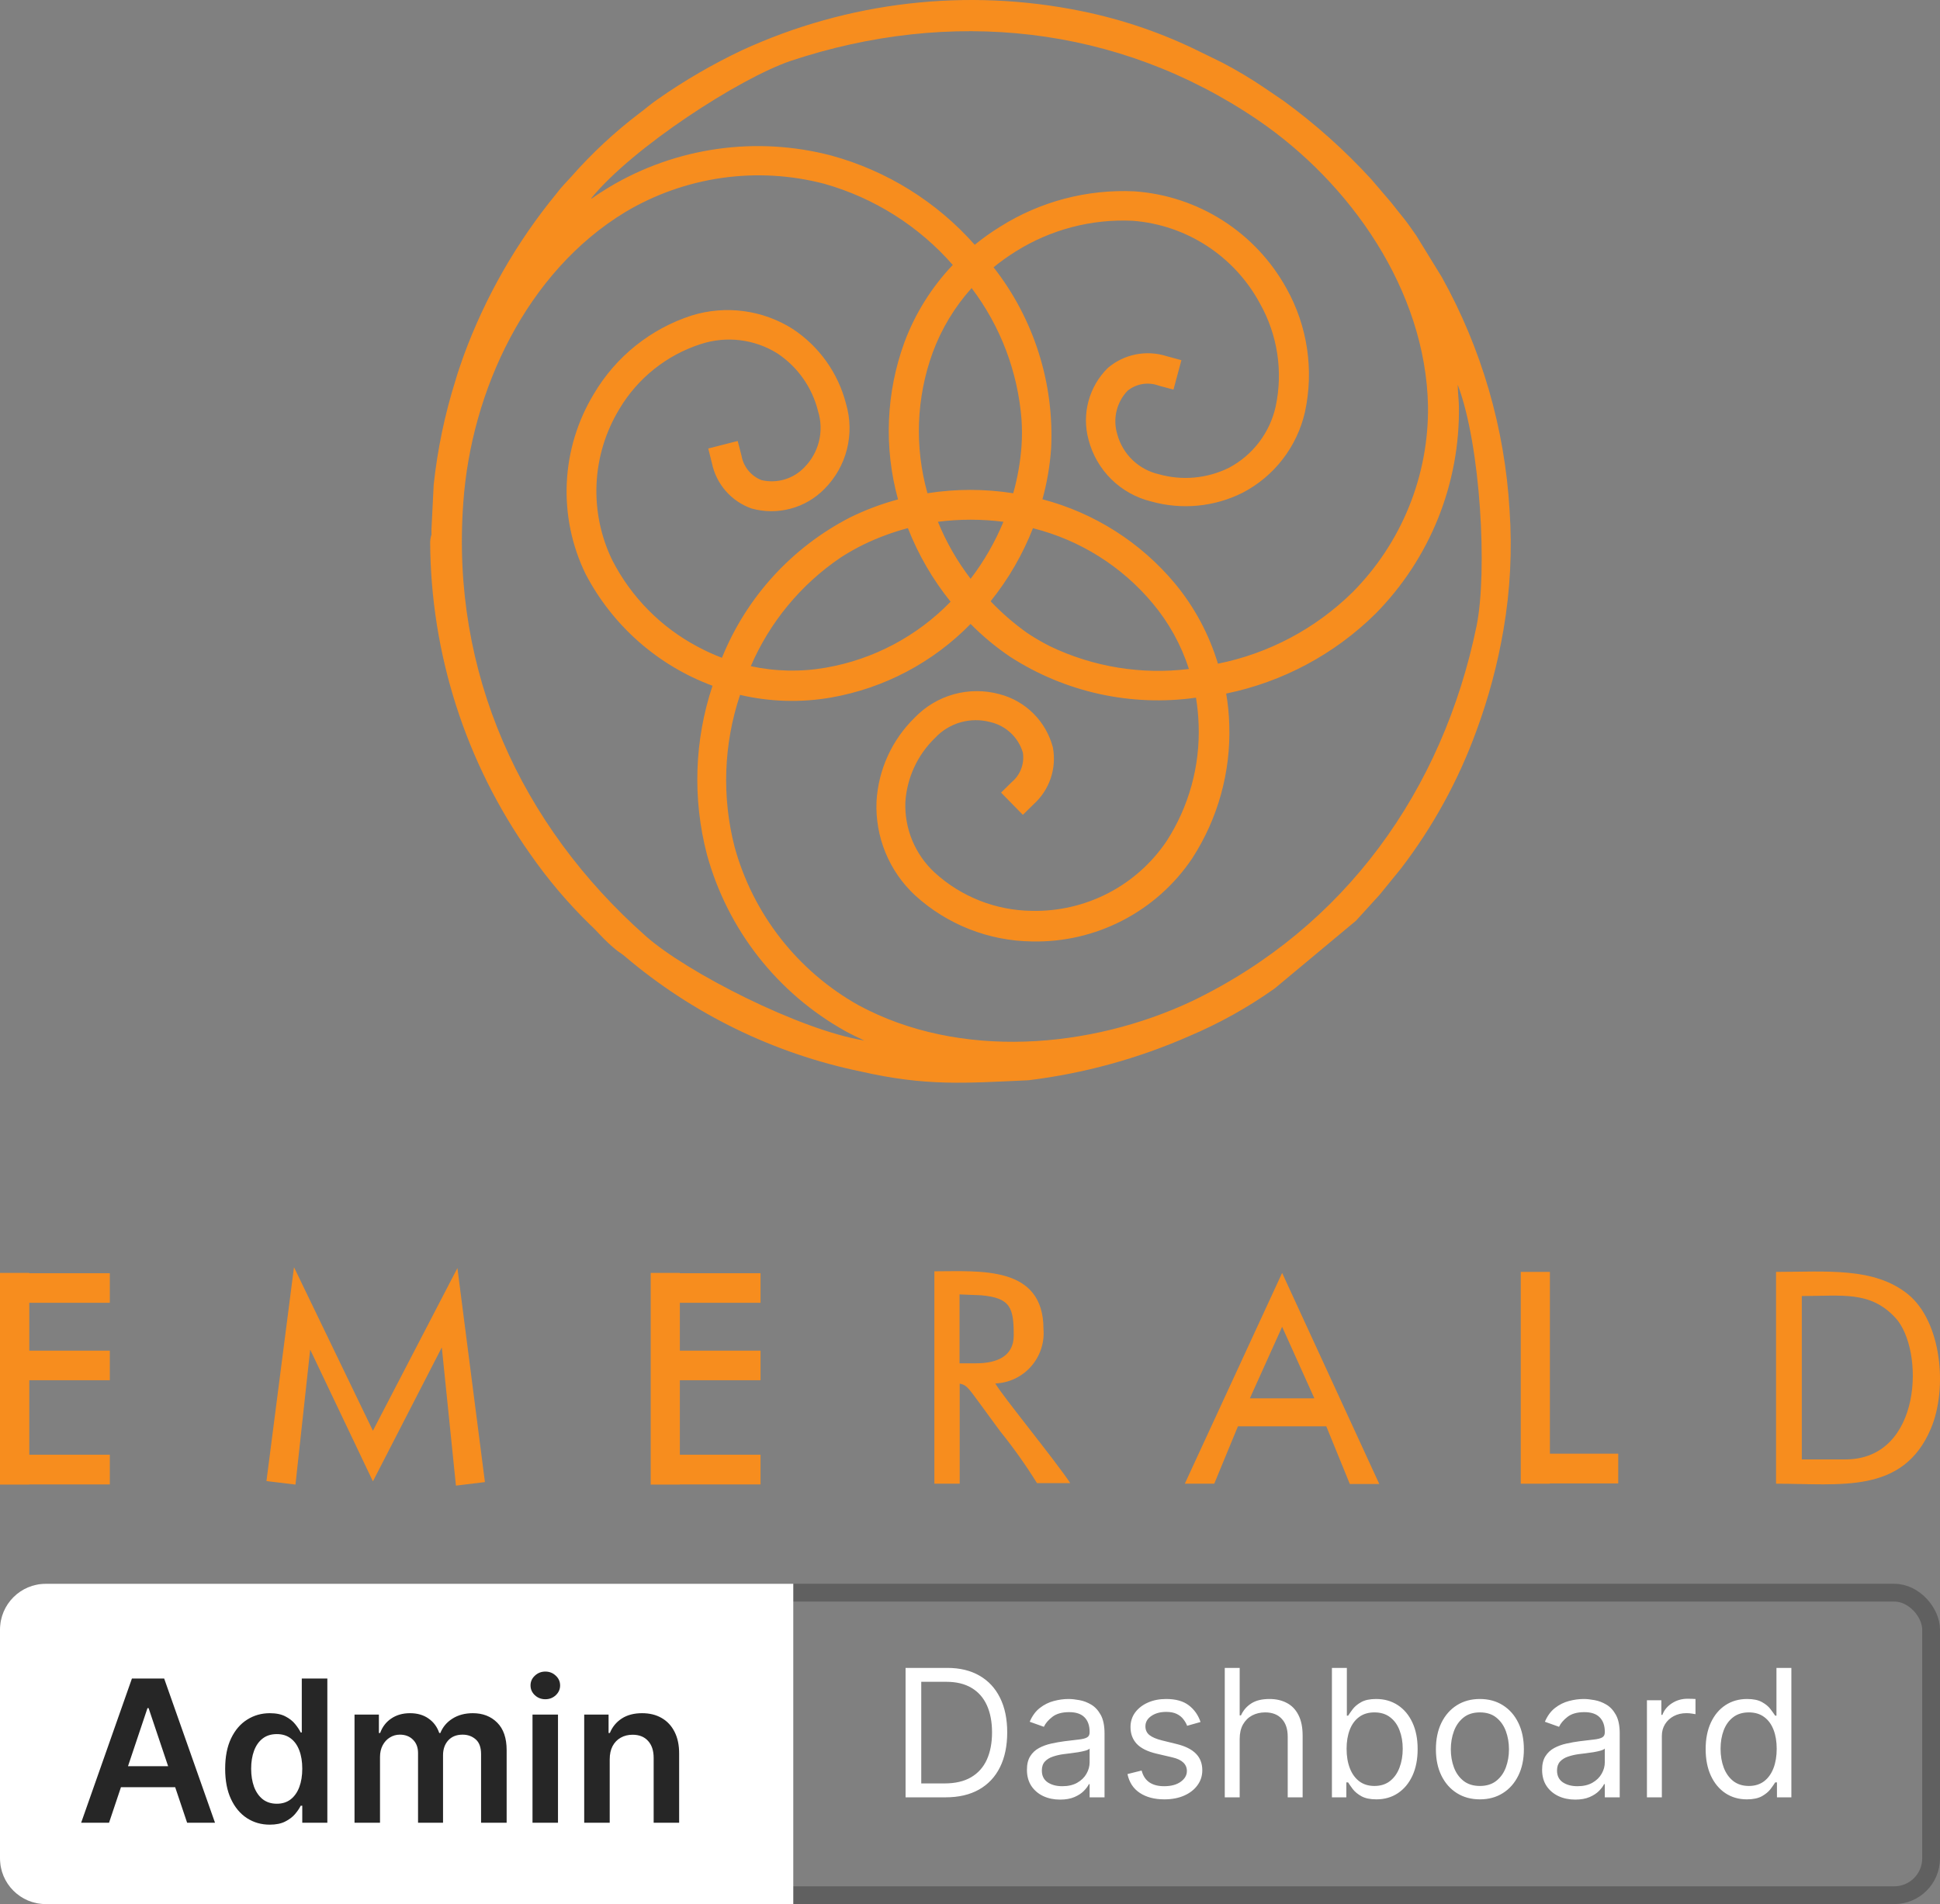 <svg width="109" height="107" viewBox="0 0 109 107" fill="none" xmlns="http://www.w3.org/2000/svg">
<rect x="0" y="0" width="109" height="107" fill="#808080" stroke="none"/>
<path fill-rule="evenodd" clip-rule="evenodd" d="M58.049 29.653C57.468 31.145 56.662 32.54 55.658 33.788C56.284 34.445 56.971 35.041 57.71 35.567C58.124 35.843 58.555 36.095 59 36.319C61.425 37.481 64.132 37.923 66.8 37.593C66.365 36.24 65.671 34.985 64.757 33.896C63.021 31.82 60.673 30.347 58.049 29.686M33.234 11.166C33.557 10.934 33.896 10.719 34.235 10.512C36.092 9.403 38.152 8.675 40.294 8.371C42.435 8.067 44.616 8.193 46.709 8.742C49.824 9.594 52.624 11.336 54.765 13.755C55.22 13.385 55.698 13.045 56.196 12.737C58.448 11.319 61.081 10.626 63.74 10.752C65.507 10.876 67.215 11.44 68.707 12.393C70.2 13.347 71.43 14.66 72.284 16.211C73.464 18.324 73.832 20.795 73.318 23.16C73.098 24.121 72.672 25.024 72.069 25.805C71.467 26.586 70.702 27.227 69.828 27.684C68.234 28.485 66.4 28.662 64.683 28.18C63.836 27.974 63.061 27.543 62.44 26.931C61.82 26.319 61.377 25.55 61.159 24.706C60.967 23.999 60.965 23.253 61.156 22.546C61.346 21.838 61.721 21.193 62.243 20.678C62.692 20.295 63.232 20.033 63.811 19.917C64.39 19.802 64.989 19.836 65.551 20.016L66.378 20.24L65.932 21.894L65.105 21.671C64.812 21.562 64.497 21.531 64.189 21.582C63.882 21.633 63.593 21.763 63.351 21.96C63.048 22.278 62.835 22.671 62.733 23.098C62.631 23.525 62.645 23.972 62.772 24.392C62.919 24.946 63.215 25.449 63.628 25.847C64.04 26.245 64.554 26.523 65.113 26.65C66.425 27.021 67.828 26.891 69.05 26.286C69.709 25.937 70.285 25.45 70.737 24.857C71.19 24.265 71.509 23.581 71.672 22.854C72.096 20.881 71.784 18.822 70.795 17.063C70.09 15.749 69.064 14.633 67.814 13.819C66.564 13.005 65.128 12.52 63.641 12.406C61.327 12.296 59.035 12.897 57.073 14.127C56.638 14.398 56.221 14.697 55.824 15.02C58.089 17.913 59.237 21.525 59.058 25.194C58.992 26.162 58.829 27.121 58.57 28.056C61.483 28.822 64.085 30.475 66.014 32.788C67.113 34.114 67.934 35.647 68.43 37.296C71.286 36.722 73.914 35.328 75.99 33.284C77.359 31.907 78.439 30.271 79.167 28.471C79.896 26.672 80.258 24.745 80.233 22.804C80.101 16.327 75.882 10.289 70.655 6.732C62.78 1.389 53.376 0.446 44.417 3.424C41.522 4.416 35.567 8.271 33.226 11.133L33.234 11.166ZM56.932 27.709C57.174 26.844 57.329 25.957 57.395 25.062C57.428 24.566 57.428 24.069 57.395 23.573C57.186 20.894 56.213 18.33 54.591 16.187C53.642 17.243 52.901 18.469 52.408 19.801C51.481 22.343 51.377 25.113 52.11 27.717C53.705 27.467 55.329 27.467 56.924 27.717L56.932 27.709ZM54.542 32.515C55.29 31.534 55.907 30.461 56.378 29.322C55.156 29.165 53.919 29.165 52.697 29.322C53.165 30.465 53.782 31.542 54.533 32.523L54.542 32.515ZM39.388 19.33C37.463 19.946 35.83 21.247 34.798 22.986C34.026 24.259 33.585 25.705 33.517 27.192C33.45 28.679 33.756 30.159 34.409 31.497C35.468 33.555 37.131 35.24 39.173 36.328C39.622 36.57 40.086 36.783 40.563 36.965C41.94 33.555 44.497 30.755 47.767 29.074C48.629 28.651 49.529 28.314 50.456 28.064C49.654 25.151 49.781 22.06 50.82 19.222C51.423 17.61 52.346 16.136 53.533 14.888C51.62 12.703 49.114 11.12 46.32 10.33C44.443 9.838 42.486 9.725 40.564 9.998C38.643 10.271 36.795 10.924 35.129 11.918C29.587 15.277 26.468 21.952 26.03 28.255C25.335 37.742 29.223 46.361 36.295 52.614C38.594 54.649 44.955 57.892 48.562 58.471C48.197 58.305 47.842 58.132 47.494 57.941C45.603 56.887 43.942 55.466 42.607 53.762C41.272 52.057 40.29 50.104 39.719 48.016C38.904 44.892 39.013 41.599 40.033 38.536C36.962 37.398 34.421 35.161 32.903 32.258C32.128 30.666 31.764 28.906 31.845 27.137C31.926 25.368 32.449 23.648 33.367 22.134C34.601 20.039 36.561 18.47 38.876 17.725C39.819 17.436 40.814 17.354 41.792 17.485C42.77 17.617 43.708 17.958 44.541 18.486C46.029 19.468 47.096 20.969 47.536 22.696C47.781 23.529 47.798 24.412 47.584 25.254C47.37 26.095 46.933 26.863 46.32 27.477C45.798 28.008 45.145 28.39 44.426 28.583C43.708 28.776 42.951 28.774 42.234 28.577C41.673 28.381 41.173 28.044 40.782 27.598C40.391 27.151 40.121 26.611 40 26.03L39.794 25.203L41.448 24.781L41.663 25.608C41.716 25.914 41.848 26.202 42.045 26.442C42.242 26.683 42.498 26.869 42.788 26.981C43.215 27.08 43.661 27.067 44.081 26.942C44.502 26.818 44.883 26.586 45.187 26.27C45.592 25.863 45.878 25.355 46.015 24.798C46.152 24.241 46.134 23.657 45.964 23.11C45.635 21.773 44.814 20.61 43.665 19.851C43.033 19.459 42.322 19.209 41.584 19.119C40.846 19.029 40.096 19.101 39.388 19.33ZM53.409 33.813C52.404 32.564 51.595 31.17 51.01 29.677C50.155 29.904 49.324 30.211 48.528 30.596C48.081 30.815 47.648 31.061 47.23 31.332C45 32.843 43.249 34.962 42.184 37.436C43.572 37.737 45.004 37.765 46.403 37.519C49.071 37.055 51.523 35.757 53.409 33.813ZM52.523 49.041C54.015 50.401 55.956 51.164 57.974 51.184C59.463 51.218 60.936 50.877 62.258 50.194C63.581 49.51 64.71 48.505 65.543 47.271C66.8 45.326 67.43 43.042 67.346 40.728C67.33 40.218 67.28 39.71 67.197 39.206C63.558 39.719 59.856 38.906 56.767 36.915C55.963 36.373 55.215 35.752 54.533 35.062C52.418 37.228 49.675 38.675 46.692 39.198C44.995 39.493 43.257 39.442 41.58 39.049C40.656 41.808 40.549 44.776 41.274 47.594C41.788 49.465 42.67 51.216 43.867 52.744C45.064 54.272 46.553 55.547 48.247 56.494C53.921 59.554 61.267 58.95 66.999 56.246C75.56 52.11 81.06 44.426 82.963 35.17C83.575 32.159 83.203 25.037 81.904 21.621C81.904 22.018 81.962 22.448 81.97 22.812C82.004 24.975 81.605 27.122 80.799 29.129C79.992 31.136 78.793 32.962 77.272 34.5C74.97 36.77 72.06 38.324 68.893 38.975C68.993 39.551 69.051 40.135 69.067 40.72C69.158 43.381 68.43 46.005 66.982 48.239C65.994 49.709 64.651 50.906 63.079 51.721C61.506 52.537 59.754 52.943 57.983 52.904C55.55 52.875 53.213 51.954 51.415 50.315C50.693 49.644 50.124 48.823 49.75 47.91C49.376 46.998 49.205 46.015 49.248 45.029C49.351 43.251 50.115 41.575 51.39 40.331C51.992 39.702 52.752 39.247 53.59 39.014C54.429 38.781 55.315 38.779 56.155 39.008C56.877 39.194 57.535 39.57 58.063 40.096C58.591 40.623 58.969 41.281 59.157 42.002C59.266 42.584 59.222 43.185 59.031 43.746C58.839 44.306 58.507 44.808 58.066 45.203L57.47 45.79L56.246 44.541L56.849 43.946C57.087 43.747 57.269 43.49 57.377 43.2C57.486 42.91 57.518 42.597 57.47 42.292C57.345 41.871 57.111 41.49 56.791 41.19C56.472 40.889 56.078 40.678 55.65 40.579C55.096 40.429 54.512 40.434 53.961 40.593C53.409 40.752 52.912 41.059 52.523 41.481C51.548 42.429 50.959 43.705 50.869 45.063C50.84 45.806 50.973 46.547 51.258 47.234C51.544 47.921 51.976 48.538 52.523 49.041ZM24.169 30.463C24.199 36.737 26.157 42.85 29.777 47.974C30.772 49.408 31.902 50.743 33.152 51.961C33.54 52.308 33.904 52.788 34.574 53.342C34.789 53.524 34.872 53.541 35.087 53.723C38.901 56.971 43.473 59.204 48.38 60.216C52.027 61.043 54.17 60.87 57.792 60.704C60.9 60.322 63.934 59.489 66.8 58.231C68.501 57.514 70.118 56.612 71.623 55.543L76.188 51.738L76.618 51.266L77.52 50.274L78.719 48.801C80.516 46.453 81.944 43.846 82.954 41.067C83.637 39.219 84.146 37.311 84.477 35.368C84.856 33.157 84.97 30.907 84.816 28.668C84.548 24.073 83.248 19.598 81.011 15.575L79.572 13.234C79.307 12.861 79.067 12.498 78.744 12.109C78.422 11.72 78.248 11.464 77.917 11.091L77.04 10.066C75.552 8.442 73.906 6.971 72.127 5.673L71.01 4.913C70.27 4.413 69.502 3.955 68.711 3.539C68.272 3.316 67.958 3.175 67.512 2.952C65.379 1.885 63.115 1.104 60.779 0.628C54.34 -0.691 47.649 0.08 41.679 2.828C40.04 3.605 38.468 4.518 36.981 5.558C36.568 5.839 36.278 6.104 35.898 6.385C34.517 7.436 33.246 8.622 32.101 9.925C31.803 10.256 31.522 10.529 31.274 10.868C29.025 13.604 27.255 16.699 26.038 20.025C25.881 20.496 25.724 20.901 25.6 21.348C24.995 23.266 24.582 25.238 24.367 27.237L24.243 29.719C24.243 29.876 24.243 29.942 24.243 30.041C24.199 30.178 24.174 30.32 24.169 30.463Z" fill="#F78D1E"/>
<path fill-rule="evenodd" clip-rule="evenodd" d="M103.717 82.011H101.235V72.83C103.543 72.83 105.073 72.532 106.488 74.046C108.142 75.816 108.026 82.011 103.684 82.011M99.788 83.376C103.403 83.376 106.926 83.98 108.49 80.274C109.441 78.033 109.093 74.253 107.191 72.722C105.288 71.192 102.625 71.473 99.788 71.473V83.376Z" fill="#F78D1E"/>
<path fill-rule="evenodd" clip-rule="evenodd" d="M54.848 76.61H53.913V72.739L55.129 72.788C56.783 72.937 56.957 73.492 56.957 75.047C56.957 76.23 55.989 76.61 54.848 76.61ZM52.499 83.376H53.922V77.751C54.352 77.842 54.426 78.033 55.179 79.042C55.543 79.53 55.84 79.96 56.204 80.44C56.949 81.365 57.637 82.334 58.264 83.343H60.133C59.306 82.086 56.271 78.38 55.923 77.743C56.304 77.728 56.679 77.635 57.023 77.472C57.368 77.308 57.676 77.076 57.928 76.79C58.181 76.504 58.373 76.17 58.494 75.808C58.614 75.446 58.66 75.063 58.628 74.683C58.628 71.101 55.063 71.44 52.499 71.44V83.376Z" fill="#F78D1E"/>
<path fill-rule="evenodd" clip-rule="evenodd" d="M70.225 78.579L72.037 74.559L73.848 78.579H70.225ZM75.841 83.393H77.496L72.037 71.531L66.569 83.376H68.223L69.555 80.15H74.518L75.841 83.393Z" fill="#F78D1E"/>
<path fill-rule="evenodd" clip-rule="evenodd" d="M85.445 71.474H87.083V81.689H90.921V83.36H87.083V83.376H85.445V71.474Z" fill="#F78D1E"/>
<path fill-rule="evenodd" clip-rule="evenodd" d="M38.198 71.531V71.548H42.731V73.21H38.198V75.899H42.731V77.561H38.198V81.747H42.731V83.417H38.198V83.426H36.56V71.531H38.198Z" fill="#F78D1E"/>
<path fill-rule="evenodd" clip-rule="evenodd" d="M20.952 80.399L25.7 71.259L27.246 83.285L25.617 83.484L24.823 75.717L20.952 83.244L17.428 75.841L16.601 83.426L14.971 83.228L16.518 71.209L20.952 80.399Z" fill="#F78D1E"/>
<path fill-rule="evenodd" clip-rule="evenodd" d="M1.646 71.531V71.548H6.17V73.21H1.646V75.899H6.17V77.561H1.646V81.747H6.17V83.417H1.646V83.426H-0V71.531H1.646Z" fill="#F78D1E"/>
<rect x="0.5" y="89.5" width="108" height="17" rx="2.071" stroke="#606060"/>
<path d="M-0 91.571C-0 90.151 1.151 89 2.571 89H44.571V107H2.571C1.151 107 -0 105.849 -0 104.429V91.571Z" fill="white"/>
<path d="M6.126 102.429H4.559L7.412 94.325H9.224L12.081 102.429H10.514L8.349 95.987H8.286L6.126 102.429ZM6.177 99.251H10.45V100.43H6.177V99.251ZM15.155 102.536C14.678 102.536 14.251 102.413 13.873 102.168C13.496 101.922 13.198 101.566 12.979 101.099C12.76 100.632 12.651 100.065 12.651 99.398C12.651 98.722 12.761 98.153 12.983 97.688C13.207 97.221 13.509 96.869 13.889 96.632C14.269 96.392 14.692 96.272 15.159 96.272C15.515 96.272 15.808 96.332 16.038 96.454C16.267 96.572 16.449 96.716 16.584 96.885C16.718 97.051 16.823 97.208 16.896 97.356H16.956V94.325H18.392V102.429H16.983V101.471H16.896C16.823 101.619 16.716 101.776 16.576 101.942C16.436 102.106 16.251 102.245 16.022 102.361C15.792 102.478 15.504 102.536 15.155 102.536ZM15.555 101.36C15.858 101.36 16.117 101.279 16.331 101.115C16.544 100.949 16.706 100.718 16.817 100.423C16.928 100.127 16.983 99.783 16.983 99.39C16.983 98.997 16.928 98.655 16.817 98.365C16.709 98.075 16.548 97.849 16.334 97.688C16.123 97.527 15.864 97.447 15.555 97.447C15.236 97.447 14.969 97.53 14.756 97.696C14.542 97.862 14.381 98.092 14.273 98.385C14.165 98.677 14.111 99.013 14.111 99.39C14.111 99.77 14.165 100.109 14.273 100.407C14.384 100.702 14.546 100.936 14.76 101.107C14.976 101.276 15.241 101.36 15.555 101.36ZM19.919 102.429V96.351H21.288V97.384H21.359C21.485 97.035 21.695 96.764 21.988 96.568C22.281 96.371 22.63 96.272 23.037 96.272C23.448 96.272 23.795 96.372 24.077 96.572C24.362 96.77 24.563 97.041 24.679 97.384H24.742C24.877 97.046 25.104 96.777 25.423 96.576C25.745 96.373 26.126 96.272 26.566 96.272C27.125 96.272 27.582 96.448 27.935 96.802C28.289 97.155 28.466 97.671 28.466 98.349V102.429H27.029V98.571C27.029 98.193 26.929 97.918 26.729 97.744C26.528 97.567 26.283 97.478 25.992 97.478C25.647 97.478 25.377 97.587 25.181 97.803C24.989 98.017 24.892 98.295 24.892 98.638V102.429H23.488V98.511C23.488 98.197 23.393 97.947 23.203 97.76C23.016 97.572 22.77 97.478 22.467 97.478C22.261 97.478 22.074 97.531 21.905 97.637C21.736 97.74 21.602 97.886 21.501 98.076C21.401 98.263 21.351 98.482 21.351 98.733V102.429H19.919ZM29.919 102.429V96.351H31.351V102.429H29.919ZM30.639 95.488C30.412 95.488 30.217 95.413 30.053 95.263C29.89 95.11 29.808 94.926 29.808 94.713C29.808 94.496 29.89 94.313 30.053 94.163C30.217 94.01 30.412 93.933 30.639 93.933C30.869 93.933 31.064 94.01 31.225 94.163C31.388 94.313 31.47 94.496 31.47 94.713C31.47 94.926 31.388 95.11 31.225 95.263C31.064 95.413 30.869 95.488 30.639 95.488ZM34.257 98.867V102.429H32.824V96.351H34.193V97.384H34.265C34.404 97.043 34.627 96.773 34.933 96.572C35.242 96.372 35.623 96.272 36.077 96.272C36.496 96.272 36.862 96.361 37.173 96.541C37.487 96.72 37.73 96.98 37.901 97.32C38.075 97.66 38.161 98.073 38.158 98.559V102.429H36.726V98.78C36.726 98.374 36.62 98.056 36.409 97.827C36.201 97.597 35.912 97.483 35.543 97.483C35.292 97.483 35.069 97.538 34.874 97.649C34.681 97.757 34.53 97.914 34.419 98.12C34.311 98.325 34.257 98.575 34.257 98.867Z" fill="#262626"/>
<path d="M53.125 101H50.88V93.727H53.224C53.93 93.727 54.533 93.873 55.035 94.164C55.537 94.453 55.922 94.868 56.189 95.41C56.457 95.95 56.591 96.597 56.591 97.349C56.591 98.107 56.456 98.759 56.186 99.306C55.916 99.851 55.523 100.27 55.007 100.563C54.491 100.854 53.863 101 53.125 101ZM51.761 100.219H53.068C53.669 100.219 54.168 100.103 54.563 99.871C54.958 99.639 55.253 99.308 55.447 98.88C55.641 98.451 55.738 97.941 55.738 97.349C55.738 96.762 55.642 96.257 55.451 95.833C55.259 95.407 54.972 95.08 54.591 94.853C54.21 94.623 53.736 94.508 53.167 94.508H51.761V100.219ZM59.559 101.128C59.214 101.128 58.9 101.063 58.618 100.933C58.337 100.8 58.113 100.609 57.947 100.361C57.782 100.11 57.699 99.807 57.699 99.452C57.699 99.139 57.76 98.886 57.883 98.692C58.006 98.495 58.171 98.341 58.377 98.23C58.583 98.119 58.81 98.036 59.059 97.981C59.31 97.925 59.562 97.88 59.815 97.847C60.147 97.804 60.415 97.772 60.621 97.751C60.83 97.727 60.981 97.688 61.076 97.633C61.173 97.579 61.221 97.484 61.221 97.349V97.321C61.221 96.971 61.126 96.698 60.934 96.504C60.744 96.31 60.457 96.213 60.071 96.213C59.671 96.213 59.357 96.301 59.13 96.476C58.903 96.651 58.743 96.838 58.65 97.037L57.855 96.753C57.997 96.421 58.186 96.163 58.423 95.979C58.662 95.792 58.923 95.662 59.204 95.588C59.488 95.512 59.768 95.474 60.042 95.474C60.218 95.474 60.419 95.496 60.646 95.538C60.876 95.579 61.097 95.663 61.31 95.79C61.526 95.918 61.704 96.111 61.846 96.369C61.988 96.627 62.059 96.973 62.059 97.406V101H61.221V100.261H61.179C61.122 100.38 61.027 100.506 60.895 100.641C60.762 100.776 60.586 100.891 60.365 100.986C60.145 101.08 59.877 101.128 59.559 101.128ZM59.687 100.375C60.019 100.375 60.298 100.31 60.525 100.18C60.755 100.049 60.928 99.881 61.044 99.675C61.162 99.469 61.221 99.253 61.221 99.026V98.258C61.186 98.301 61.108 98.34 60.987 98.376C60.869 98.409 60.731 98.438 60.575 98.465C60.421 98.488 60.271 98.51 60.124 98.528C59.98 98.545 59.862 98.559 59.773 98.571C59.555 98.599 59.351 98.646 59.162 98.71C58.975 98.771 58.823 98.865 58.707 98.99C58.593 99.113 58.537 99.281 58.537 99.494C58.537 99.785 58.644 100.006 58.86 100.155C59.078 100.302 59.353 100.375 59.687 100.375ZM67.453 96.767L66.7 96.98C66.653 96.855 66.583 96.733 66.49 96.614C66.4 96.494 66.277 96.394 66.121 96.316C65.965 96.238 65.765 96.199 65.521 96.199C65.187 96.199 64.909 96.276 64.686 96.43C64.466 96.581 64.356 96.774 64.356 97.008C64.356 97.217 64.432 97.381 64.583 97.502C64.735 97.623 64.972 97.724 65.294 97.804L66.103 98.003C66.591 98.121 66.954 98.302 67.194 98.546C67.433 98.788 67.552 99.099 67.552 99.48C67.552 99.793 67.462 100.072 67.282 100.318C67.105 100.564 66.856 100.759 66.537 100.901C66.217 101.043 65.845 101.114 65.421 101.114C64.865 101.114 64.405 100.993 64.04 100.751C63.675 100.51 63.445 100.157 63.348 99.693L64.143 99.494C64.219 99.788 64.362 100.008 64.573 100.155C64.786 100.302 65.064 100.375 65.407 100.375C65.798 100.375 66.108 100.292 66.338 100.126C66.57 99.958 66.686 99.757 66.686 99.523C66.686 99.333 66.619 99.175 66.487 99.047C66.354 98.917 66.151 98.82 65.876 98.756L64.967 98.543C64.467 98.424 64.1 98.241 63.866 97.992C63.634 97.741 63.518 97.428 63.518 97.051C63.518 96.743 63.605 96.471 63.777 96.234C63.953 95.998 64.19 95.812 64.491 95.677C64.794 95.542 65.137 95.474 65.521 95.474C66.061 95.474 66.484 95.593 66.792 95.829C67.102 96.066 67.323 96.379 67.453 96.767ZM69.652 97.719V101H68.814V93.727H69.652V96.398H69.723C69.851 96.116 70.042 95.892 70.298 95.727C70.556 95.558 70.899 95.474 71.328 95.474C71.7 95.474 72.025 95.549 72.304 95.698C72.584 95.845 72.8 96.071 72.954 96.376C73.111 96.68 73.189 97.065 73.189 97.534V101H72.351V97.591C72.351 97.158 72.238 96.823 72.013 96.586C71.791 96.347 71.482 96.227 71.086 96.227C70.812 96.227 70.566 96.285 70.348 96.401C70.132 96.517 69.962 96.687 69.836 96.909C69.713 97.132 69.652 97.401 69.652 97.719ZM74.835 101V93.727H75.674V96.412H75.745C75.806 96.317 75.891 96.197 76 96.05C76.112 95.901 76.27 95.768 76.476 95.652C76.684 95.534 76.966 95.474 77.321 95.474C77.781 95.474 78.185 95.589 78.536 95.819C78.886 96.049 79.16 96.374 79.356 96.796C79.553 97.217 79.651 97.714 79.651 98.287C79.651 98.865 79.553 99.365 79.356 99.789C79.16 100.21 78.887 100.537 78.539 100.769C78.191 100.999 77.79 101.114 77.335 101.114C76.985 101.114 76.705 101.056 76.494 100.94C76.283 100.821 76.121 100.687 76.007 100.538C75.894 100.387 75.806 100.261 75.745 100.162H75.645V101H74.835ZM75.659 98.273C75.659 98.685 75.72 99.048 75.841 99.363C75.961 99.675 76.138 99.921 76.37 100.098C76.602 100.273 76.886 100.361 77.222 100.361C77.572 100.361 77.865 100.268 78.099 100.084C78.336 99.897 78.513 99.646 78.632 99.331C78.752 99.014 78.813 98.661 78.813 98.273C78.813 97.889 78.754 97.544 78.635 97.236C78.519 96.926 78.343 96.681 78.106 96.501C77.872 96.318 77.577 96.227 77.222 96.227C76.881 96.227 76.594 96.314 76.362 96.487C76.13 96.657 75.955 96.896 75.837 97.204C75.719 97.509 75.659 97.865 75.659 98.273ZM83.149 101.114C82.656 101.114 82.224 100.996 81.853 100.762C81.483 100.528 81.194 100.2 80.986 99.778C80.78 99.357 80.677 98.865 80.677 98.301C80.677 97.733 80.78 97.237 80.986 96.813C81.194 96.389 81.483 96.06 81.853 95.826C82.224 95.592 82.656 95.474 83.149 95.474C83.641 95.474 84.072 95.592 84.441 95.826C84.813 96.06 85.102 96.389 85.308 96.813C85.516 97.237 85.62 97.733 85.62 98.301C85.62 98.865 85.516 99.357 85.308 99.778C85.102 100.2 84.813 100.528 84.441 100.762C84.072 100.996 83.641 101.114 83.149 101.114ZM83.149 100.361C83.523 100.361 83.831 100.265 84.072 100.073C84.314 99.881 84.492 99.629 84.608 99.317C84.724 99.004 84.782 98.666 84.782 98.301C84.782 97.937 84.724 97.597 84.608 97.282C84.492 96.967 84.314 96.713 84.072 96.519C83.831 96.324 83.523 96.227 83.149 96.227C82.775 96.227 82.467 96.324 82.225 96.519C81.984 96.713 81.805 96.967 81.689 97.282C81.573 97.597 81.515 97.937 81.515 98.301C81.515 98.666 81.573 99.004 81.689 99.317C81.805 99.629 81.984 99.881 82.225 100.073C82.467 100.265 82.775 100.361 83.149 100.361ZM88.505 101.128C88.159 101.128 87.845 101.063 87.564 100.933C87.282 100.8 87.058 100.609 86.892 100.361C86.727 100.11 86.644 99.807 86.644 99.452C86.644 99.139 86.706 98.886 86.829 98.692C86.952 98.495 87.116 98.341 87.322 98.23C87.528 98.119 87.755 98.036 88.004 97.981C88.255 97.925 88.507 97.88 88.76 97.847C89.092 97.804 89.361 97.772 89.567 97.751C89.775 97.727 89.926 97.688 90.021 97.633C90.118 97.579 90.167 97.484 90.167 97.349V97.321C90.167 96.971 90.071 96.698 89.879 96.504C89.69 96.31 89.402 96.213 89.016 96.213C88.616 96.213 88.302 96.301 88.075 96.476C87.848 96.651 87.688 96.838 87.596 97.037L86.8 96.753C86.942 96.421 87.132 96.163 87.368 95.979C87.608 95.792 87.868 95.662 88.15 95.588C88.434 95.512 88.713 95.474 88.988 95.474C89.163 95.474 89.364 95.496 89.591 95.538C89.821 95.579 90.042 95.663 90.255 95.79C90.471 95.918 90.65 96.111 90.792 96.369C90.934 96.627 91.005 96.973 91.005 97.406V101H90.167V100.261H90.124C90.067 100.38 89.972 100.506 89.84 100.641C89.707 100.776 89.531 100.891 89.311 100.986C89.091 101.08 88.822 101.128 88.505 101.128ZM88.633 100.375C88.964 100.375 89.243 100.31 89.471 100.18C89.7 100.049 89.873 99.881 89.989 99.675C90.108 99.469 90.167 99.253 90.167 99.026V98.258C90.131 98.301 90.053 98.34 89.932 98.376C89.814 98.409 89.677 98.438 89.52 98.465C89.367 98.488 89.216 98.51 89.069 98.528C88.925 98.545 88.808 98.559 88.718 98.571C88.5 98.599 88.296 98.646 88.107 98.71C87.92 98.771 87.769 98.865 87.653 98.99C87.539 99.113 87.482 99.281 87.482 99.494C87.482 99.785 87.59 100.006 87.805 100.155C88.023 100.302 88.299 100.375 88.633 100.375ZM92.534 101V95.546H93.344V96.369H93.401C93.5 96.099 93.68 95.88 93.941 95.712C94.201 95.544 94.495 95.46 94.821 95.46C94.883 95.46 94.96 95.461 95.052 95.464C95.144 95.466 95.214 95.47 95.262 95.474V96.327C95.233 96.32 95.168 96.309 95.066 96.295C94.967 96.278 94.862 96.27 94.75 96.27C94.485 96.27 94.248 96.326 94.04 96.437C93.834 96.546 93.671 96.697 93.55 96.891C93.432 97.083 93.372 97.302 93.372 97.548V101H92.534ZM98.149 101.114C97.694 101.114 97.293 100.999 96.945 100.769C96.597 100.537 96.325 100.21 96.128 99.789C95.932 99.365 95.833 98.865 95.833 98.287C95.833 97.714 95.932 97.217 96.128 96.796C96.325 96.374 96.598 96.049 96.948 95.819C97.299 95.589 97.704 95.474 98.163 95.474C98.518 95.474 98.799 95.534 99.004 95.652C99.213 95.768 99.371 95.901 99.48 96.05C99.592 96.197 99.678 96.317 99.74 96.412H99.811V93.727H100.649V101H99.839V100.162H99.74C99.678 100.261 99.591 100.387 99.477 100.538C99.363 100.687 99.201 100.821 98.99 100.94C98.78 101.056 98.499 101.114 98.149 101.114ZM98.262 100.361C98.599 100.361 98.883 100.273 99.115 100.098C99.347 99.921 99.523 99.675 99.644 99.363C99.764 99.048 99.825 98.685 99.825 98.273C99.825 97.865 99.766 97.509 99.647 97.204C99.529 96.896 99.354 96.657 99.122 96.487C98.89 96.314 98.603 96.227 98.262 96.227C97.907 96.227 97.611 96.318 97.375 96.501C97.14 96.681 96.964 96.926 96.846 97.236C96.73 97.544 96.671 97.889 96.671 98.273C96.671 98.661 96.731 99.014 96.849 99.331C96.97 99.646 97.147 99.897 97.382 100.084C97.618 100.268 97.912 100.361 98.262 100.361Z" fill="white"/>
</svg>

